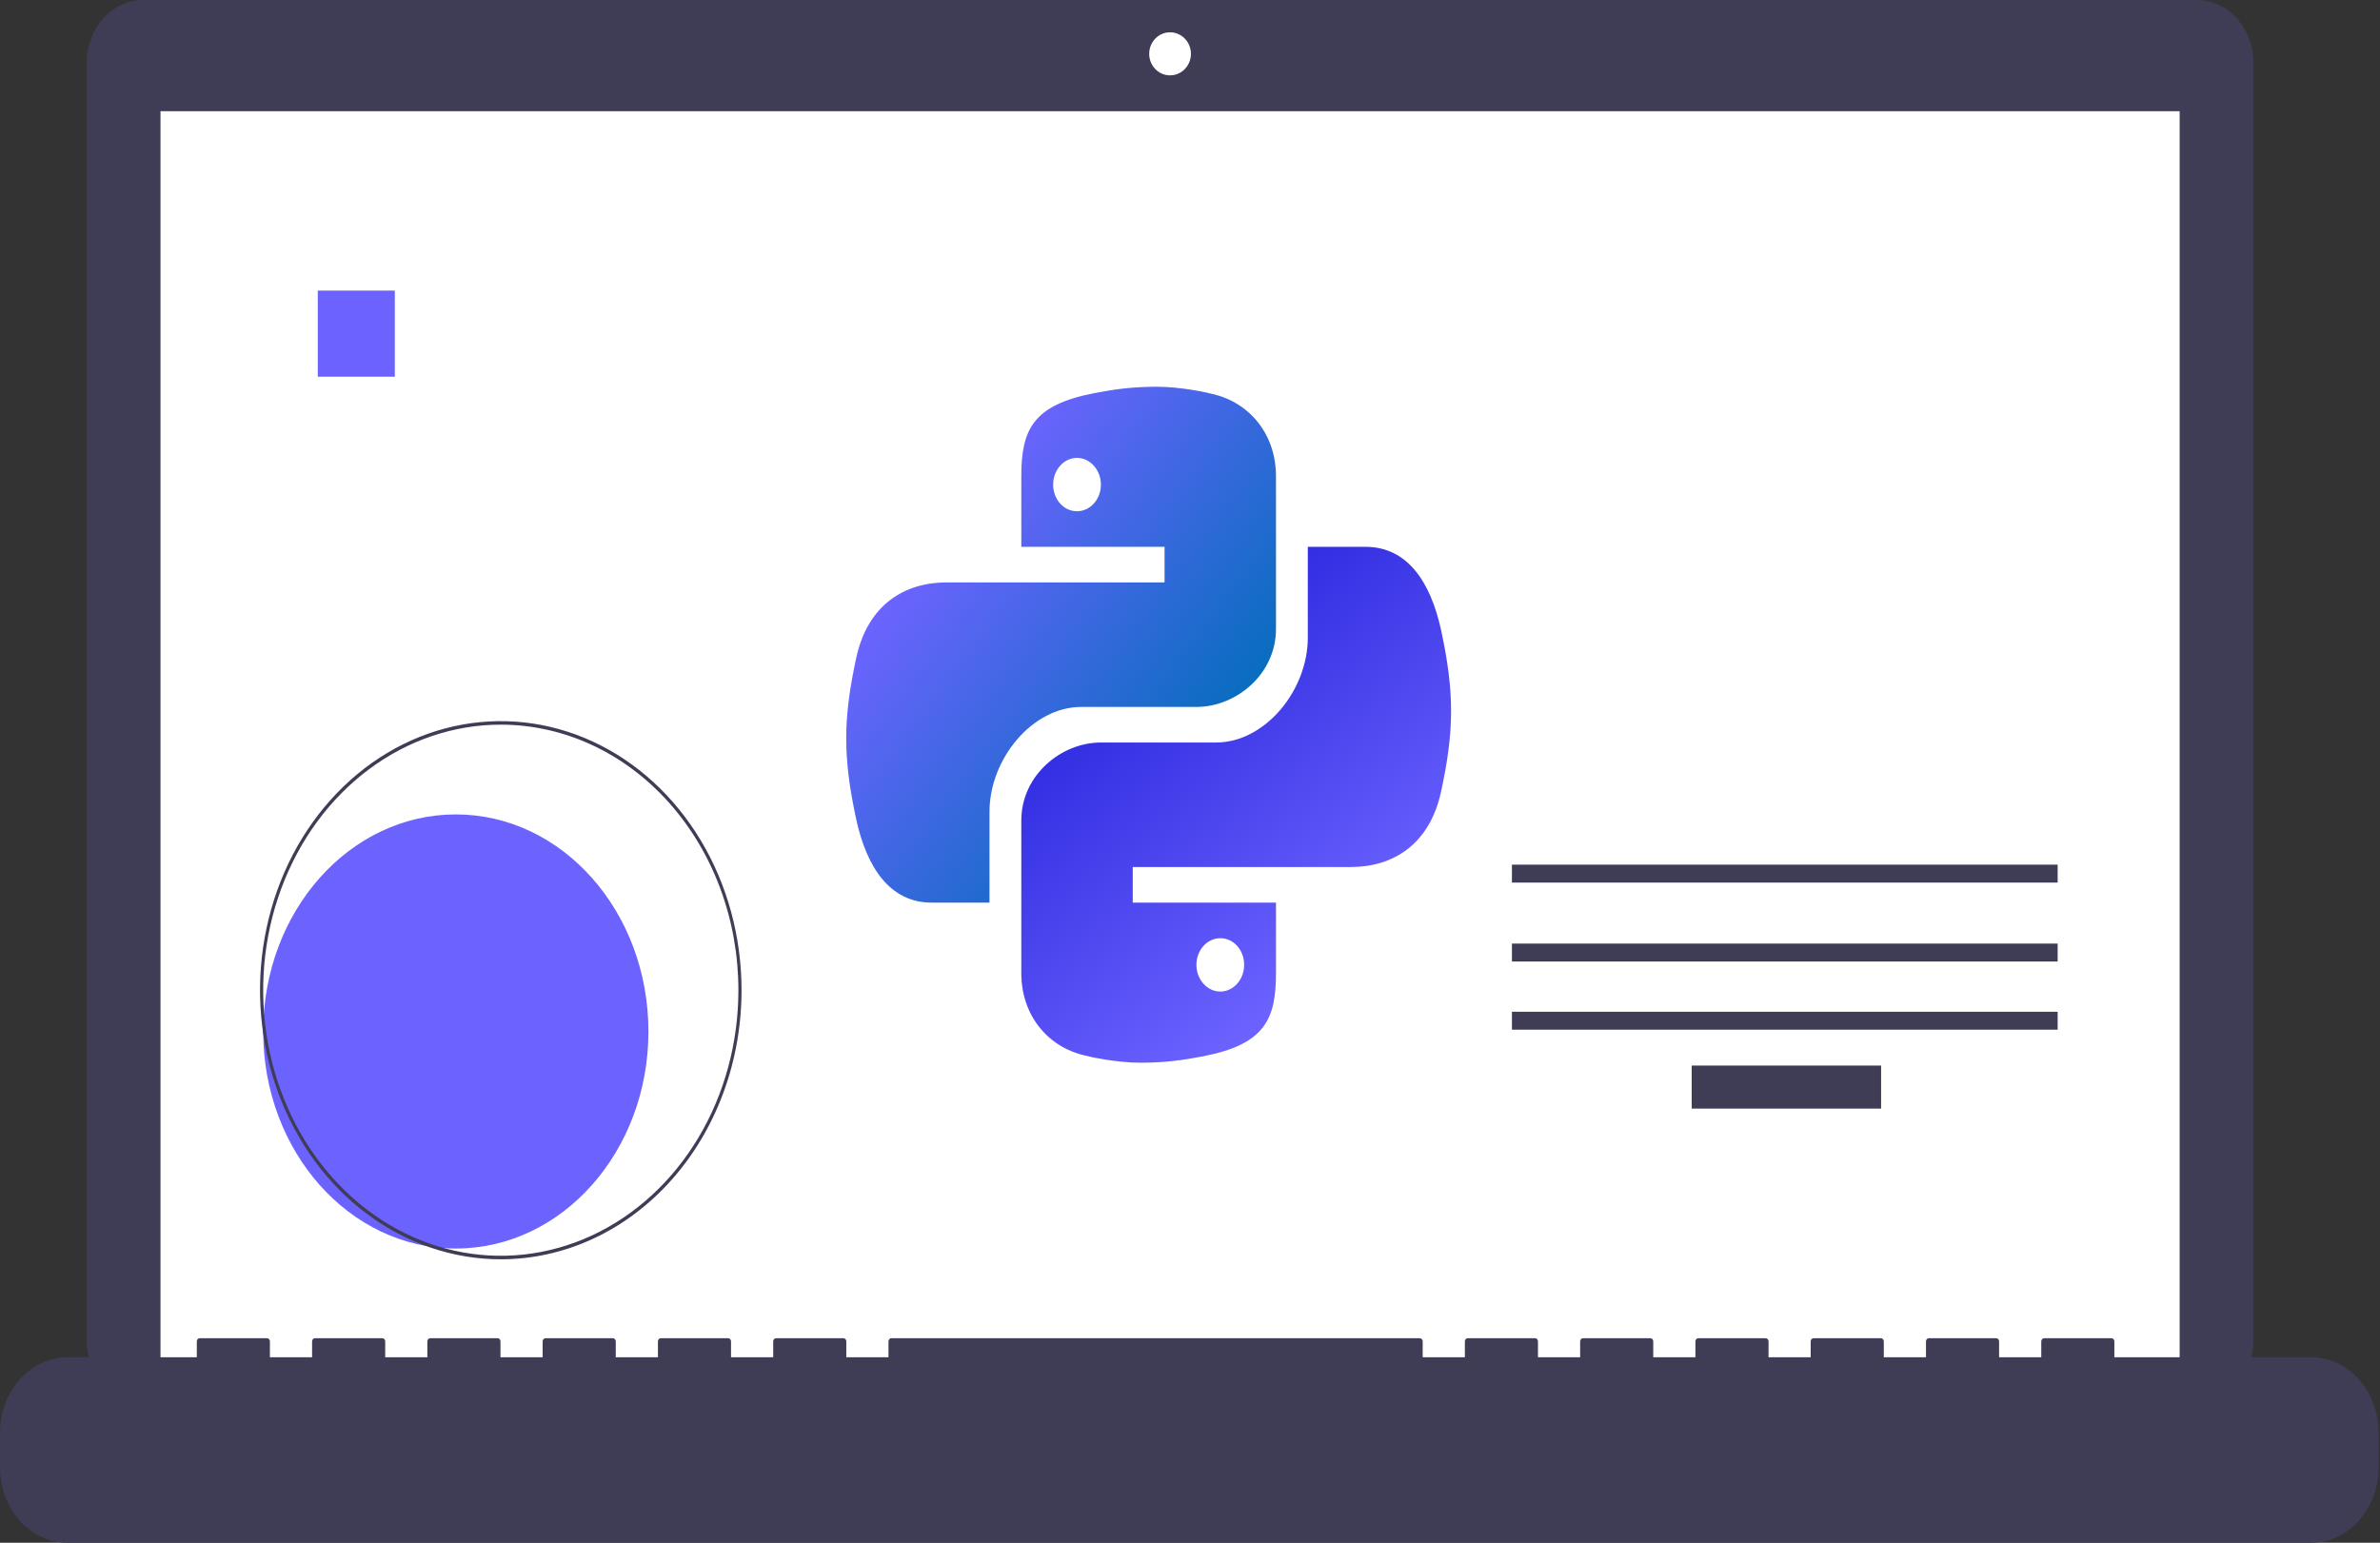<svg width="816" height="529" viewBox="0 0 816 529" fill="none" xmlns="http://www.w3.org/2000/svg">
<rect x="0" y="0" width="816" height="529" fill="#333333" stroke="none"/>
<path d="M753.238 0H49.098C46.553 -3.22741e-06 44.033 0.559 41.682 1.646C39.33 2.733 37.194 4.326 35.394 6.334C33.594 8.342 32.167 10.726 31.193 13.35C30.219 15.973 29.718 18.785 29.718 21.625V459.395C29.718 462.235 30.219 465.047 31.193 467.671C32.167 470.295 33.594 472.679 35.394 474.687C37.194 476.695 39.33 478.288 41.682 479.374C44.033 480.461 46.553 481.021 49.098 481.021H753.238C758.378 481.021 763.308 478.742 766.942 474.687C770.577 470.631 772.619 465.131 772.619 459.395V21.625C772.619 15.89 770.577 10.389 766.942 6.334C763.308 2.278 758.378 3.25903e-06 753.238 0V0Z" fill="#3F3D56"/>
<path d="M747.305 38.135H55.032V473.638H747.305V38.135Z" fill="white"/>
<path d="M401.164 25.837C405.115 25.837 408.317 22.532 408.317 18.456C408.317 14.379 405.115 11.074 401.164 11.074C397.213 11.074 394.01 14.379 394.01 18.456C394.01 22.532 397.213 25.837 401.164 25.837Z" fill="white"/>
<path d="M792.404 465.407H724.924V459.958C724.924 459.816 724.899 459.675 724.851 459.544C724.802 459.413 724.731 459.294 724.642 459.194C724.552 459.093 724.446 459.014 724.329 458.959C724.212 458.905 724.087 458.877 723.96 458.877H700.824C700.697 458.877 700.572 458.905 700.455 458.959C700.338 459.014 700.232 459.093 700.142 459.193C700.053 459.294 699.982 459.413 699.933 459.544C699.885 459.675 699.86 459.816 699.86 459.957V465.407H685.4V459.958C685.4 459.816 685.375 459.675 685.327 459.544C685.278 459.413 685.207 459.294 685.118 459.193C685.028 459.093 684.922 459.014 684.805 458.959C684.688 458.905 684.563 458.877 684.436 458.877H661.3C661.174 458.877 661.048 458.905 660.931 458.959C660.815 459.014 660.708 459.093 660.619 459.194C660.529 459.294 660.458 459.413 660.41 459.544C660.361 459.675 660.336 459.816 660.336 459.958V459.958V465.407H645.877V459.958C645.877 459.816 645.852 459.675 645.803 459.544C645.755 459.413 645.684 459.294 645.594 459.194C645.505 459.093 645.398 459.014 645.281 458.959C645.164 458.905 645.039 458.877 644.913 458.877H621.777C621.65 458.877 621.525 458.905 621.408 458.959C621.291 459.014 621.184 459.093 621.095 459.193C621.005 459.294 620.934 459.413 620.886 459.544C620.837 459.675 620.813 459.816 620.813 459.958V459.958V465.407H606.353V459.958C606.353 459.816 606.328 459.675 606.279 459.544C606.231 459.413 606.16 459.294 606.07 459.193C605.981 459.093 605.875 459.014 605.758 458.959C605.641 458.905 605.515 458.877 605.389 458.877H582.253C582.126 458.877 582.001 458.905 581.884 458.959C581.767 459.014 581.661 459.093 581.571 459.193C581.482 459.294 581.411 459.413 581.362 459.544C581.314 459.675 581.289 459.816 581.289 459.957V465.407H566.829V459.958C566.829 459.816 566.804 459.675 566.756 459.544C566.707 459.413 566.636 459.294 566.547 459.193C566.457 459.093 566.351 459.014 566.234 458.959C566.117 458.905 565.992 458.877 565.865 458.877H542.729C542.602 458.877 542.477 458.905 542.36 458.959C542.243 459.014 542.137 459.093 542.047 459.194C541.958 459.294 541.887 459.413 541.838 459.544C541.79 459.675 541.765 459.816 541.765 459.958V459.958V465.407H527.305V459.958C527.305 459.816 527.28 459.675 527.232 459.544C527.183 459.413 527.112 459.294 527.023 459.194C526.933 459.093 526.827 459.014 526.71 458.959C526.593 458.905 526.468 458.877 526.341 458.877H503.205C503.079 458.877 502.953 458.905 502.836 458.959C502.719 459.014 502.613 459.093 502.524 459.193C502.434 459.294 502.363 459.413 502.315 459.544C502.266 459.675 502.241 459.816 502.241 459.958V459.958V465.407H487.781V459.958C487.781 459.816 487.756 459.675 487.708 459.544C487.66 459.413 487.589 459.294 487.499 459.193C487.409 459.093 487.303 459.014 487.186 458.959C487.069 458.905 486.944 458.877 486.817 458.877H305.586C305.46 458.877 305.334 458.905 305.217 458.959C305.1 459.014 304.994 459.093 304.905 459.194C304.815 459.294 304.744 459.413 304.696 459.544C304.647 459.675 304.622 459.816 304.622 459.958V459.958V465.407H290.162V459.958C290.162 459.816 290.137 459.675 290.089 459.544C290.041 459.413 289.97 459.294 289.88 459.194C289.791 459.093 289.684 459.014 289.567 458.959C289.45 458.905 289.325 458.877 289.198 458.877H266.063C265.936 458.877 265.811 458.905 265.694 458.959C265.577 459.014 265.47 459.093 265.381 459.193C265.291 459.294 265.22 459.413 265.172 459.544C265.124 459.675 265.099 459.816 265.099 459.958V459.958V465.407H250.639V459.958C250.639 459.816 250.614 459.675 250.565 459.544C250.517 459.413 250.446 459.294 250.356 459.194C250.267 459.093 250.161 459.014 250.044 458.959C249.927 458.905 249.801 458.877 249.675 458.877H226.539C226.412 458.877 226.287 458.905 226.17 458.959C226.053 459.014 225.947 459.093 225.857 459.194C225.768 459.294 225.697 459.413 225.648 459.544C225.6 459.675 225.575 459.816 225.575 459.958V459.958V465.407H211.115V459.958C211.115 459.816 211.09 459.675 211.041 459.544C210.993 459.413 210.922 459.294 210.832 459.194C210.743 459.093 210.637 459.014 210.52 458.959C210.403 458.905 210.277 458.877 210.151 458.877H187.015C186.888 458.877 186.763 458.905 186.646 458.959C186.529 459.014 186.423 459.093 186.333 459.193C186.244 459.294 186.173 459.413 186.124 459.544C186.076 459.675 186.051 459.816 186.051 459.958V459.958V465.407H171.591V459.958C171.591 459.816 171.566 459.675 171.518 459.544C171.469 459.413 171.398 459.294 171.309 459.194C171.219 459.093 171.113 459.014 170.996 458.959C170.879 458.905 170.754 458.877 170.627 458.877H147.491C147.365 458.877 147.239 458.905 147.122 458.959C147.005 459.014 146.899 459.093 146.81 459.193C146.72 459.294 146.649 459.413 146.601 459.544C146.552 459.675 146.527 459.816 146.527 459.958V459.958V465.407H132.067V459.958C132.067 459.816 132.042 459.675 131.994 459.544C131.945 459.413 131.874 459.294 131.785 459.193C131.695 459.093 131.589 459.014 131.472 458.959C131.355 458.905 131.23 458.877 131.103 458.877H107.967C107.712 458.877 107.467 458.991 107.286 459.193C107.105 459.396 107.003 459.671 107.003 459.957V465.407H92.543V459.958C92.543 459.816 92.519 459.675 92.47 459.544C92.422 459.413 92.351 459.294 92.261 459.194C92.172 459.093 92.065 459.014 91.948 458.959C91.832 458.905 91.706 458.877 91.579 458.877H68.444C68.188 458.877 67.943 458.991 67.762 459.194C67.581 459.396 67.48 459.671 67.48 459.958V465.407H23.136C17 465.407 11.115 468.14 6.776 473.003C2.438 477.866 0 484.463 0 491.34V503.067C1.46144e-05 509.945 2.438 516.541 6.776 521.404C11.115 526.268 17 529 23.136 529H792.404C798.54 529 804.424 526.268 808.763 521.404C813.102 516.541 815.539 509.945 815.539 503.067V491.34C815.539 487.935 814.941 484.563 813.778 481.416C812.616 478.27 810.911 475.411 808.763 473.003C806.615 470.595 804.064 468.685 801.257 467.381C798.45 466.078 795.442 465.407 792.404 465.407V465.407Z" fill="#3F3D56"/>
<path d="M156.281 428.121C192.751 428.121 222.316 394.798 222.316 353.692C222.316 312.586 192.751 279.263 156.281 279.263C119.81 279.263 90.245 312.586 90.245 353.692C90.245 394.798 119.81 428.121 156.281 428.121Z" fill="#6C63FF"/>
<path d="M171.698 431.813C155.372 431.813 139.413 426.402 125.838 416.263C112.264 406.125 101.684 391.715 95.436 374.855C89.189 357.995 87.554 339.443 90.739 321.545C93.924 303.647 101.786 287.207 113.33 274.303C124.874 261.399 139.582 252.611 155.594 249.051C171.606 245.491 188.203 247.318 203.286 254.302C218.369 261.285 231.261 273.111 240.331 288.285C249.401 303.458 254.242 321.297 254.242 339.546C254.242 351.663 252.107 363.661 247.959 374.855C243.811 386.05 237.731 396.221 230.066 404.789C222.401 413.357 213.301 420.153 203.286 424.79C193.271 429.427 182.538 431.813 171.698 431.813V431.813ZM171.698 248.484C155.585 248.484 139.835 253.825 126.438 263.831C113.041 273.837 102.599 288.059 96.433 304.698C90.267 321.337 88.654 339.647 91.797 357.311C94.941 374.975 102.699 391.201 114.093 403.936C125.486 416.671 140.002 425.344 155.804 428.857C171.607 432.371 187.987 430.568 202.873 423.676C217.759 416.783 230.482 405.112 239.434 390.137C248.385 375.162 253.163 357.556 253.163 339.546C253.163 327.587 251.056 315.746 246.962 304.698C242.868 293.65 236.867 283.612 229.303 275.156C221.738 266.7 212.757 259.992 202.873 255.416C192.989 250.84 182.396 248.484 171.698 248.484L171.698 248.484Z" fill="#3F3D56"/>
<path d="M135.367 99.65H108.953V129.175H135.367V99.65Z" fill="#6C63FF"/>
<path d="M644.949 365.38H580.014V380.143H644.949V365.38Z" fill="#3F3D56"/>
<path d="M705.478 346.927H518.376V353.079H705.478V346.927Z" fill="#3F3D56"/>
<path d="M705.478 323.553H518.376V329.705H705.478V323.553Z" fill="#3F3D56"/>
<path d="M705.478 296.488H518.376V302.639H705.478V296.488Z" fill="#3F3D56"/>
<path d="M396.466 132.61C387.981 132.641 382.098 133.476 374.987 134.849C353.988 138.936 350.163 147.518 350.163 163.335V187.509H399.277V199.709H348.297H324.558C310.173 199.709 297.584 207.285 293.595 225.444C289.087 246.287 288.885 259.341 293.595 281.106C297.169 297.337 305.044 309.507 319.434 309.507H339.254V278.373C339.254 260.281 353.912 242.408 370.709 242.408H410.196C423.965 242.408 437.482 231.05 437.482 215.709V163.335C437.482 148.458 427.883 137.331 414.464 134.836C414.797 134.8 404.881 132.573 396.466 132.61ZM369.268 157.01C373.748 157.01 377.454 161.139 377.454 166.172C377.454 171.253 373.748 175.309 369.268 175.309C364.701 175.309 361.083 171.259 361.083 166.172C361.083 161.157 364.701 157.01 369.268 157.01Z" fill="url(#paint0_linear_231_77)"/>
<path d="M391.179 364.406C399.665 364.375 405.547 363.54 412.658 362.167C433.657 358.08 437.482 349.498 437.482 333.681V309.507H388.368V297.307H439.354H463.093C477.478 297.307 490.067 289.731 494.056 271.572C498.564 250.728 498.766 237.674 494.056 215.91C490.476 199.678 482.602 187.509 468.211 187.509H448.391V218.643C448.391 236.735 433.733 254.608 416.936 254.608H377.449C363.68 254.608 350.163 265.966 350.163 281.307V333.681C350.163 348.558 359.762 359.684 373.181 362.179C372.848 362.216 382.764 364.442 391.179 364.406ZM418.382 340.006C413.902 340.006 410.197 335.877 410.197 330.844C410.197 325.763 413.902 321.707 418.382 321.707C422.95 321.707 426.568 325.757 426.568 330.844C426.568 335.858 422.945 340.006 418.382 340.006Z" fill="url(#paint1_linear_231_77)"/>
<defs>
<linearGradient id="paint0_linear_231_77" x1="322.31" y1="181.238" x2="416.617" y2="252.034" gradientUnits="userSpaceOnUse">
<stop stop-color="#6C63FF"/>
<stop offset="1" stop-color="#086DBF"/>
</linearGradient>
<linearGradient id="paint1_linear_231_77" x1="458.061" y1="333.363" x2="383.599" y2="238.223" gradientUnits="userSpaceOnUse">
<stop stop-color="#6C63FF"/>
<stop offset="1" stop-color="#322EE2"/>
</linearGradient>
</defs>
</svg>
